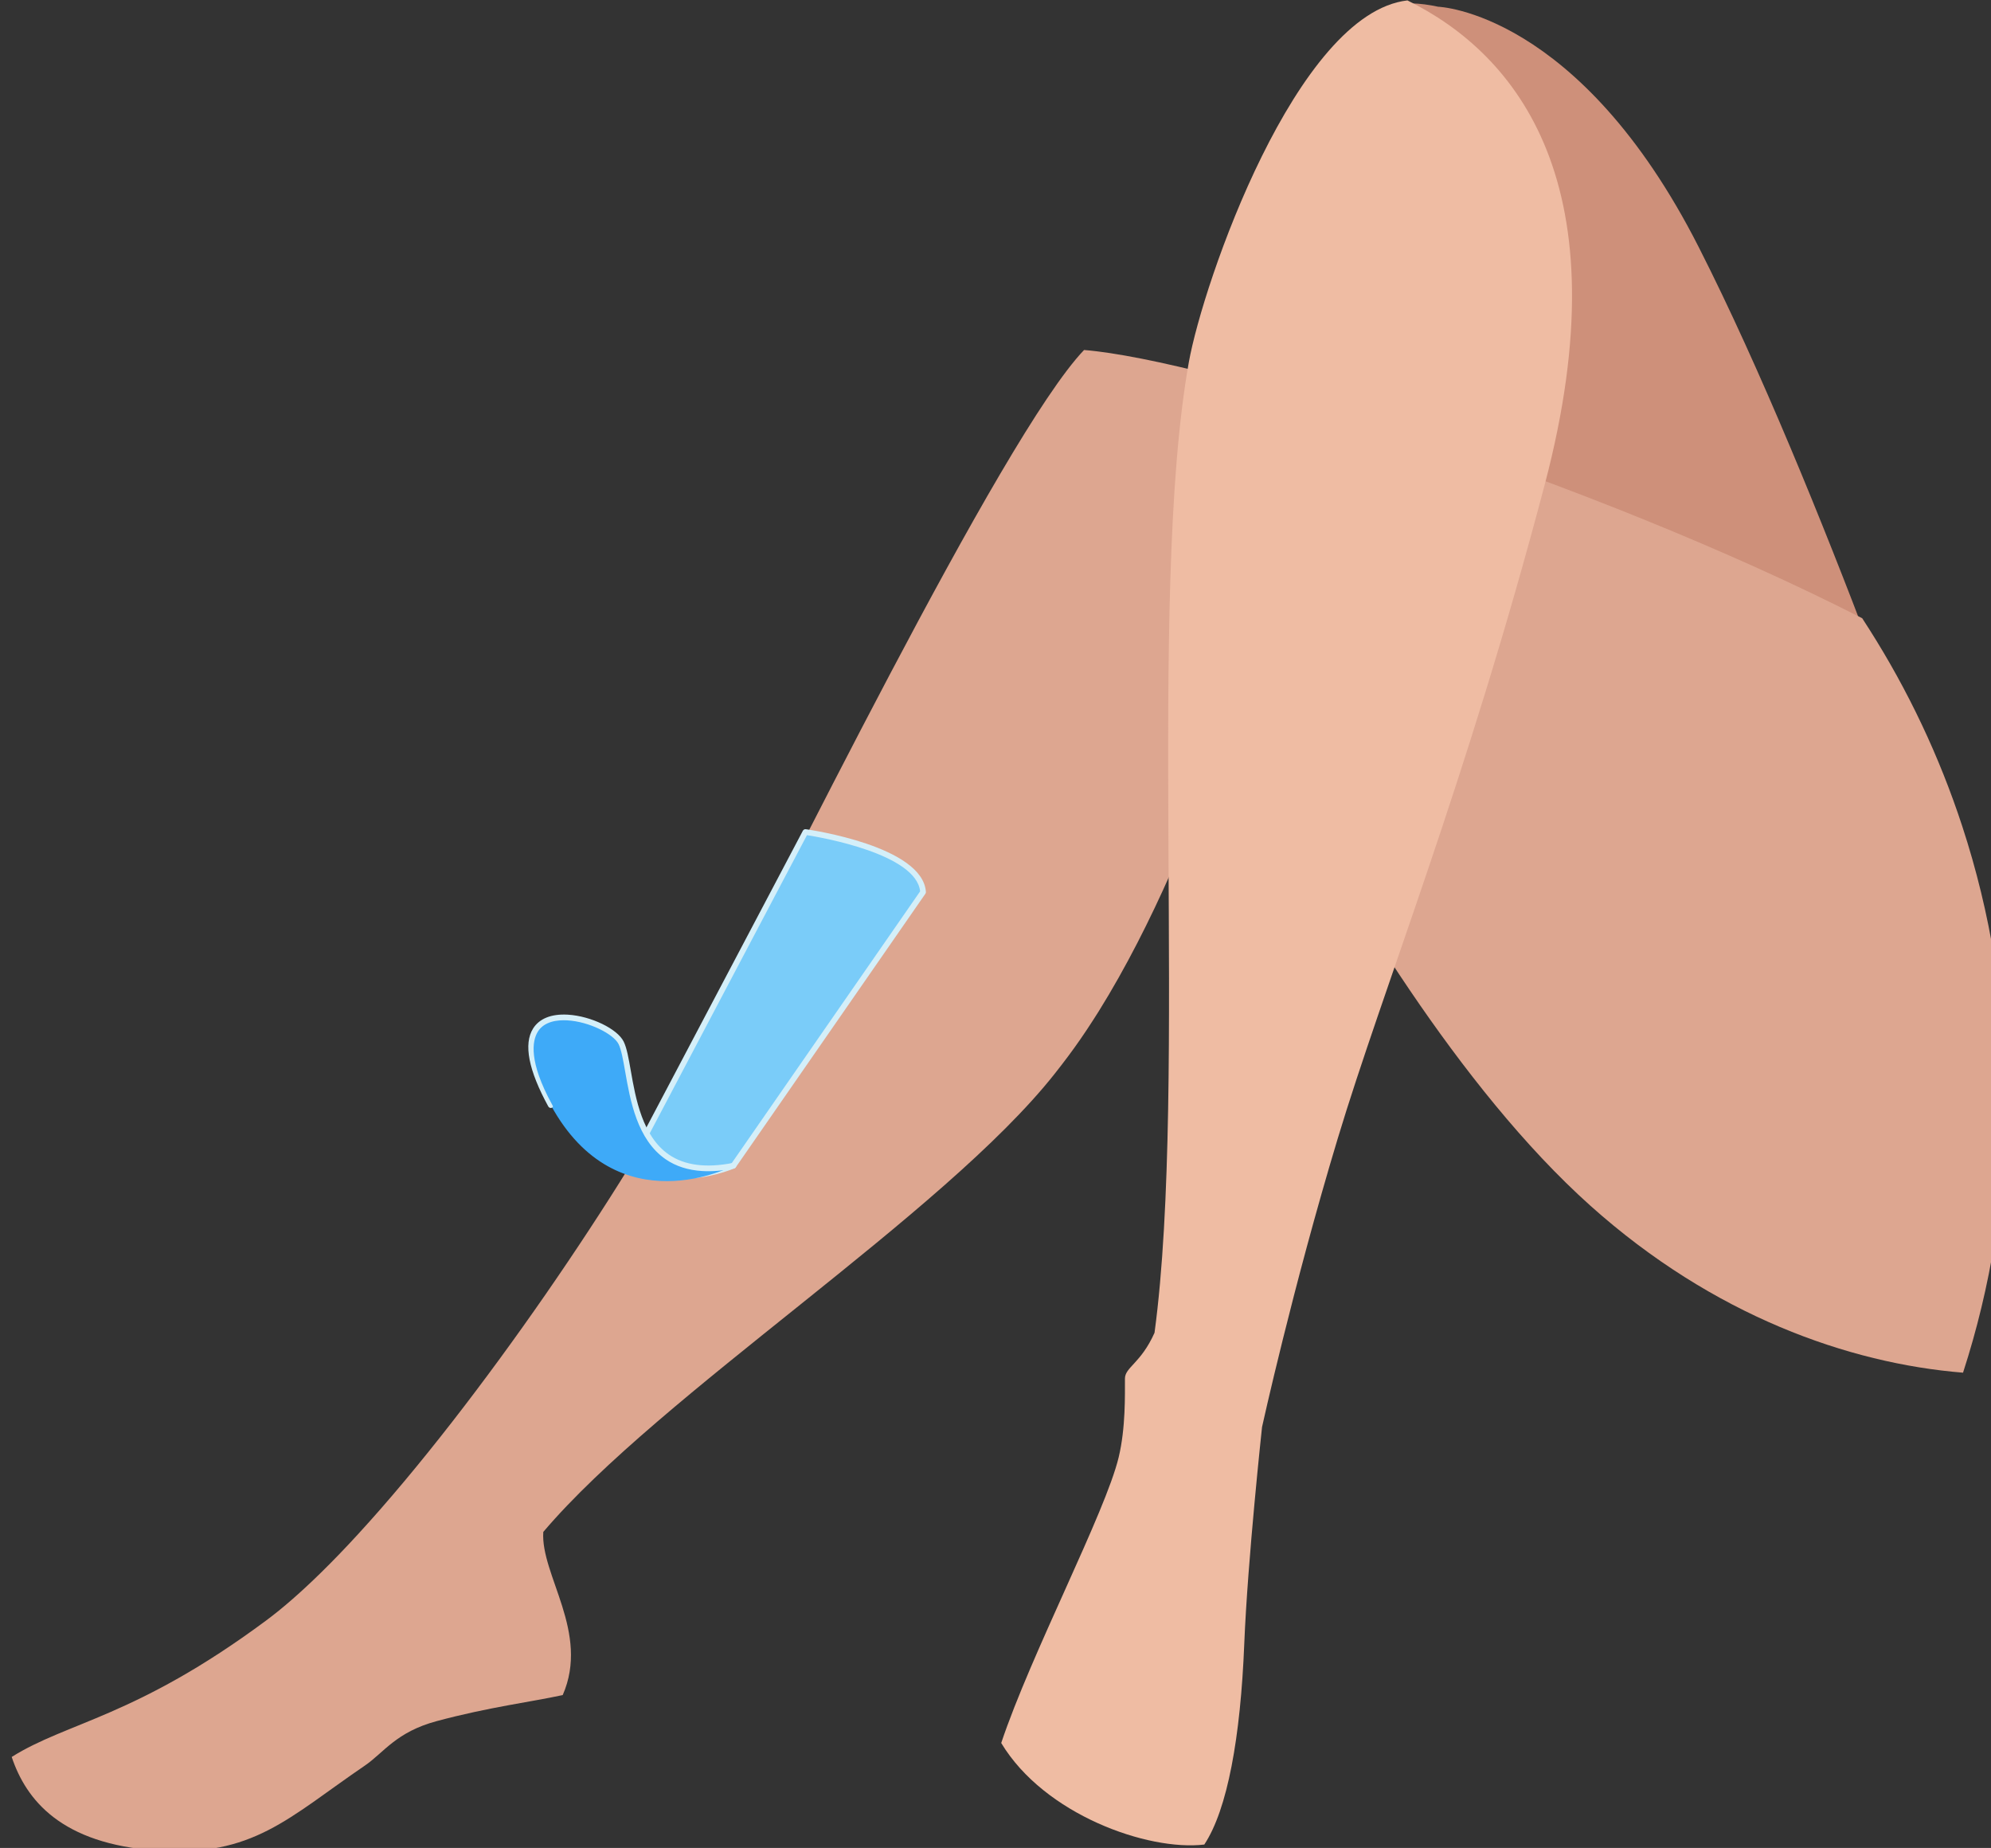 <?xml version="1.0" encoding="UTF-8" standalone="no"?>
<!-- Created with Inkscape (http://www.inkscape.org/) -->

<svg
   width="188.548mm"
   height="174.967mm"
   viewBox="0 0 188.548 174.967"
   version="1.1"
   id="svg5"
   xml:space="preserve"
   inkscape:version="1.2.2 (732a01da63, 2022-12-09)"
   sodipodi:docname="piernas2.svg"
   xmlns:inkscape="http://www.inkscape.org/namespaces/inkscape"
   xmlns:sodipodi="http://sodipodi.sourceforge.net/DTD/sodipodi-0.dtd"
   xmlns="http://www.w3.org/2000/svg"
   xmlns:svg="http://www.w3.org/2000/svg"><rect x="0" y="0" width="188.548" height="174.967" fill="#333333" stroke="none"/><sodipodi:namedview
     id="namedview7"
     pagecolor="#ffffff"
     bordercolor="#000000"
     borderopacity="0.25"
     inkscape:showpageshadow="2"
     inkscape:pageopacity="0.0"
     inkscape:pagecheckerboard="0"
     inkscape:deskcolor="#d1d1d1"
     inkscape:document-units="mm"
     showgrid="false"
     inkscape:zoom="0.34709043"
     inkscape:cx="246.3335"
     inkscape:cy="674.1759"
     inkscape:window-width="1366"
     inkscape:window-height="705"
     inkscape:window-x="-8"
     inkscape:window-y="-8"
     inkscape:window-maximized="1"
     inkscape:current-layer="g2981" /><defs
     id="defs2"><clipPath
       clipPathUnits="userSpaceOnUse"
       id="clipPath1556"><g
         id="g1756">
	<g
   id="g1574">
		<g
   id="g1572">
			
				<path
   style="fill:none;stroke:#000000;stroke-width:3.285;stroke-linecap:round;stroke-linejoin:round;stroke-miterlimit:10"
   d="m 113.328,592.197 c 12.478,-13.046 30.059,-21.171 49.537,-21.171 37.853,0 68.538,30.975 68.538,68.829 0,0.192 0.002,-0.192 0,0 0.002,0.193 0,-0.194 0,0 0,37.853 -30.685,68.831 -68.538,68.831 -18.12,0 -34.599,-7.032 -46.854,-18.516"
   id="path1558" />
			
				<path
   style="fill:none;stroke:#000000;stroke-width:3.285;stroke-linecap:round;stroke-linejoin:round;stroke-miterlimit:10"
   d="m 205.69,606.985 c 7.163,9.17 11.434,20.712 11.434,33.211 0,0.151 0.001,-0.15 0,0 0.001,0.151 0,-0.152 0,0 0,18.473 -9.33,34.854 -23.535,44.58"
   id="path1560" />
			
				<path
   style="fill:none;stroke:#000000;stroke-width:3.285;stroke-linecap:round;stroke-linejoin:round;stroke-miterlimit:10"
   d="m 167.909,678.609 c 8.677,8.14 15.043,14.112 15.043,14.112"
   id="path1562" />
			
				<path
   style="fill:none;stroke:#000000;stroke-width:3.285;stroke-linecap:round;stroke-linejoin:round;stroke-miterlimit:10"
   d="m 130.696,598.894 c 0,0 34.057,31.949 51.989,48.77"
   id="path1564" />
			
				<line
   style="fill:none;stroke:#000000;stroke-width:3.285;stroke-linecap:round;stroke-linejoin:round;stroke-miterlimit:10"
   x1="202.766"
   y1="632.695"
   x2="140.021"
   y2="691.555"
   id="line1566" />
			
				<path
   style="fill:none;stroke:#000000;stroke-width:3.285;stroke-linecap:round;stroke-linejoin:round;stroke-miterlimit:10"
   d="m 195.266,601.267 c -7.169,6.725 -18.404,17.265 -28.877,27.089"
   id="path1568" />
			
				<path
   style="fill:none;stroke:#000000;stroke-width:3.285;stroke-linecap:round;stroke-linejoin:round;stroke-miterlimit:10"
   d="m 122.428,647.11 c -0.204,0.243 0.207,-0.241 0,0 -40.393,47.217 47.217,40.393 0,0 -47.217,-40.393 -40.393,47.217 0,0 0.205,-0.24 -0.207,0.238 0,0 v 0 c 0.204,-0.243 -0.206,0.242 0,0 40.394,-47.217 -47.217,-40.393 0,0 47.217,40.393 40.394,-47.217 0,0 -0.205,0.24 0.207,-0.238 0,0 z"
   id="path1570" />
		</g>
	</g>
	<g
   id="g1588">
		<g
   id="g1586">
			
				<path
   style="fill:none;stroke:#000000;stroke-width:3.396;stroke-linecap:round;stroke-linejoin:round;stroke-miterlimit:10"
   d="m 820.899,398.07 c 0.003,0.198 0.004,0.395 0.004,0.593 0,0 1.832,34.593 -40.426,38.755 l -4.234,-0.076 c -9.332,-1.01 -16.474,-3.521 -21.939,-6.808"
   id="path1576" />
			
				<path
   style="fill:none;stroke:#000000;stroke-width:3.396;stroke-linecap:round;stroke-linejoin:round;stroke-miterlimit:10"
   d="m 686.117,400.918 c 0.454,7.747 4.685,32.983 40.387,36.5 l 4.234,-0.076 c 41.498,-4.49 39.688,-38.679 39.688,-38.679 0,-14.402 -7.845,-29.463 -16.935,-42.487 -9.09,13.024 -16.935,28.085 -16.935,42.487 0,0 -0.325,6.132 2.453,13.544"
   id="path1578" />
			<g
   id="g1584">
				
					<path
   style="fill:none;stroke:#000000;stroke-width:3.396;stroke-linecap:round;stroke-linejoin:round;stroke-miterlimit:10"
   d="m 771.813,435.788 c 32.248,-8.041 30.446,-37.124 30.446,-37.124 0,-30.941 -34.109,-64.927 -45.261,-75.212"
   id="path1580" />
				
					<path
   style="fill:none;stroke:#000000;stroke-width:3.396;stroke-linecap:round;stroke-linejoin:round;stroke-miterlimit:10"
   d="m 749.946,323.533 c -11.242,10.381 -45.173,44.27 -45.173,75.13 0,0 -1.901,30.684 33.15,37.732"
   id="path1582" />
			</g>
		</g>
	</g>
	<g
   id="g1594">
		
			<path
   style="fill:none;stroke:#000000;stroke-width:2.685;stroke-linecap:round;stroke-linejoin:round;stroke-miterlimit:10"
   d="m 384.2,633.818 c 1.065,-13.888 15.156,-23.32 22.505,-34.037 7.582,-11.057 11.494,-27.516 23.577,-33.323 11.713,-5.629 26.855,1.429 40.743,2.494 13.888,1.065 29.93,-3.601 40.647,3.748 11.057,7.582 12.414,24.444 18.22,36.528 5.629,11.712 18.116,23.182 17.051,37.071 -1.065,13.888 -15.156,23.32 -22.505,34.037 -7.581,11.057 -11.494,27.516 -23.577,33.323 -11.713,5.629 -26.855,-1.429 -40.743,-2.494 -13.888,-1.065 -29.93,3.601 -40.647,-3.748 -11.057,-7.581 -12.413,-24.444 -18.22,-36.528 -5.628,-11.712 -18.116,-23.182 -17.051,-37.071 z"
   id="path1590" />
		
			<path
   style="fill:none;stroke:#000000;stroke-width:2.685;stroke-linecap:round;stroke-linejoin:round;stroke-miterlimit:10"
   d="m 393.295,618.878 c 3.595,-12.267 18.736,-17.632 27.37,-25.858 8.907,-8.487 15.153,-23.239 27.105,-26.156 11.585,-2.828 23.82,7.203 36.087,10.798 12.267,3.595 27.981,1.754 36.207,10.388 8.487,8.907 5.783,24.697 8.701,36.649 2.828,11.585 12.679,24.273 9.085,36.54 -3.595,12.267 -18.736,17.632 -27.37,25.858 -8.907,8.487 -15.154,23.239 -27.105,26.156 -11.585,2.828 -23.82,-7.203 -36.087,-10.798 -12.267,-3.595 -27.981,-1.754 -36.207,-10.388 -8.487,-8.907 -5.783,-24.697 -8.701,-36.649 -2.829,-11.584 -12.68,-24.273 -9.085,-36.54 z"
   id="path1592" />
	</g>
	<g
   id="g1618">
		<g
   id="g1616">
			<g
   id="g1598">
				
					<path
   style="fill:none;stroke:#000000;stroke-width:3.128;stroke-linecap:round;stroke-linejoin:round;stroke-miterlimit:10"
   d="m 1009.433,595.466 c 0,0 -5.496,38.085 34.069,50.391 3.321,-41.302 -34.069,-50.391 -34.069,-50.391 z"
   id="path1596" />
			</g>
			<g
   id="g1602">
				
					<path
   style="fill:none;stroke:#000000;stroke-width:3.128;stroke-linecap:round;stroke-linejoin:round;stroke-miterlimit:10"
   d="m 1076.67,705.271 v 0 c 0,0 30.552,-13.907 34.878,-55.891 v 0 c 4.326,-41.984 -22.747,-61.829 -22.747,-61.829 v 0 c 0,0 -30.552,13.907 -34.878,55.891 v 0 c -0.606,5.883 -0.596,11.331 -0.13,16.351"
   id="path1600" />
			</g>
			<g
   id="g1606">
				
					<path
   style="fill:none;stroke:#000000;stroke-width:3.128;stroke-linecap:round;stroke-linejoin:round;stroke-miterlimit:10"
   d="m 1085.592,699.717 c 0,0 -7.059,-32.817 -47.15,-46.013 v 0 c -40.091,-13.196 -65.261,9.013 -65.261,9.013 v 0 c 0,0 7.059,32.817 47.15,46.013 v 0 c 40.09,13.196 65.261,-9.013 65.261,-9.013 z"
   id="path1604" />
			</g>
			
				<line
   style="fill:none;stroke:#000000;stroke-width:3.128;stroke-linecap:round;stroke-linejoin:round;stroke-miterlimit:10"
   x1="1084.598"
   y1="699.074"
   x2="1083.77"
   y2="631.213"
   id="line1608" />
			
				<line
   style="fill:none;stroke:#000000;stroke-width:3.128;stroke-linecap:round;stroke-linejoin:round;stroke-miterlimit:10"
   x1="1082.942"
   y1="698.247"
   x2="1014.253"
   y2="677.557"
   id="line1610" />
			
				<path
   style="fill:none;stroke:#000000;stroke-width:3.128;stroke-linecap:round;stroke-linejoin:round;stroke-miterlimit:10"
   d="m 967.426,653.156 c -0.77,-4.257 -1.172,-8.643 -1.172,-13.122 0,-21.717 9.452,-41.227 24.467,-54.639"
   id="path1612" />
			
				<path
   style="fill:none;stroke:#000000;stroke-width:3.128;stroke-linecap:round;stroke-linejoin:round;stroke-miterlimit:10"
   d="m 1003.422,576.278 c 10.648,-6.037 22.958,-9.484 36.073,-9.484 15.25,0 29.412,4.661 41.138,12.636"
   id="path1614" />
		</g>
	</g>
	<g
   id="g1636">
		<g
   id="g1634">
			
				<path
   style="fill:none;stroke:#000000;stroke-width:2.737;stroke-linecap:round;stroke-linejoin:round;stroke-miterlimit:10"
   d="m 152.204,200.65 c -2.54,0.38 -5.14,0.577 -7.786,0.577 -28.795,0 -52.137,-23.563 -52.137,-52.358 0,-0.146 -0.001,0.146 0,0 -0.001,-0.147 0,0.147 0,0 0,-28.795 23.342,-52.36 52.137,-52.36 28.795,0 52.138,23.343 52.138,52.138 0,0.146 -0.001,0.293 -0.002,0.439 v -0.439 c 0.001,0.147 0.002,0.294 0.002,0.442 0,18.483 -9.618,34.72 -24.122,43.979"
   id="path1620" />
			
				<line
   style="fill:none;stroke:#000000;stroke-width:2.737;stroke-linecap:round;stroke-linejoin:round;stroke-miterlimit:10"
   x1="145.925"
   y1="146.363"
   x2="170.556"
   y2="167.345"
   id="line1622" />
			
				<path
   style="fill:none;stroke:#000000;stroke-width:2.737;stroke-linecap:round;stroke-linejoin:round;stroke-miterlimit:10"
   d="m 150.573,125.335 c 0,0 8.842,6.928 19.983,17.379"
   id="path1624" />
			
				<line
   style="fill:none;stroke:#000000;stroke-width:2.737;stroke-linecap:round;stroke-linejoin:round;stroke-miterlimit:10"
   x1="195.187"
   y1="146.363"
   x2="170.556"
   y2="167.345"
   id="line1626" />
			
				<path
   style="fill:none;stroke:#000000;stroke-width:2.737;stroke-linecap:round;stroke-linejoin:round;stroke-miterlimit:10"
   d="m 190.539,125.335 c 0,0 -8.842,6.928 -19.983,17.379"
   id="path1628" />
			
				<path
   style="fill:none;stroke:#000000;stroke-width:2.737;stroke-linecap:round;stroke-linejoin:round;stroke-miterlimit:10"
   d="m 189.28,97.07 c 2.493,-0.369 5.044,-0.561 7.639,-0.561 28.795,0 52.138,23.343 52.138,52.138 0,0.146 -10e-4,0.293 -0.002,0.439 v -0.439 c 0.001,0.147 0.002,0.294 0.002,0.442 0,28.795 -23.343,52.138 -52.138,52.138 -28.795,0 -52.137,-23.563 -52.137,-52.358 0,-0.146 -0.001,0.146 0,0 -0.001,-0.147 0,0.147 0,0 0,-19.005 10.168,-35.732 25.361,-44.909"
   id="path1630" />
			
				<line
   style="fill:none;stroke:#000000;stroke-width:2.737;stroke-linecap:round;stroke-linejoin:round;stroke-miterlimit:10"
   x1="170.556"
   y1="104.398"
   x2="170.556"
   y2="192.888"
   id="line1632" />
		</g>
	</g>
	<g
   id="g1664">
		<g
   id="g1662">
			
				<path
   style="fill:none;stroke:#000000;stroke-width:3.15;stroke-linecap:round;stroke-linejoin:round;stroke-miterlimit:10"
   d="m 814.809,173.229 c 2.618,-6.796 4.056,-14.176 4.056,-21.895 0,-8.704 -1.827,-16.979 -5.114,-24.469"
   id="path1638" />
			
				<path
   style="fill:none;stroke:#000000;stroke-width:3.15;stroke-linecap:round;stroke-linejoin:round;stroke-miterlimit:10"
   d="m 756.602,149.32 c 0.034,-0.001 0.068,-0.002 0.102,-0.003 0.01,-0.292 0.009,-0.587 0.022,-0.878 -0.049,-0.001 -0.098,-0.003 -0.146,-0.004 0.013,0.295 0.013,0.591 0.022,0.885 z"
   id="path1640" />
			
				<path
   style="fill:none;stroke:#000000;stroke-width:3.15;stroke-linecap:round;stroke-linejoin:round;stroke-miterlimit:10"
   d="m 756.653,151.334 c 0,-0.676 0.029,-1.346 0.051,-2.017 -0.034,0.001 -0.068,0.002 -0.102,0.003 0.022,0.67 0.051,1.339 0.051,2.014 z"
   id="path1642" />
			
				<path
   style="fill:none;stroke:#000000;stroke-width:3.15;stroke-linecap:round;stroke-linejoin:round;stroke-miterlimit:10"
   d="m 756.409,148.433 c -21.359,-0.507 -39.998,-11.982 -50.491,-29.023 -5.243,-8.516 -8.453,-18.415 -8.949,-29.027 10.874,0.228 21.046,3.293 29.805,8.499 11.22,6.669 20.119,16.831 25.194,28.989 0,0 -25.033,8.014 -39.733,-20.685"
   id="path1644" />
			
				<path
   style="fill:none;stroke:#000000;stroke-width:3.15;stroke-linecap:round;stroke-linejoin:round;stroke-miterlimit:10"
   d="m 817.638,90.35 c -10.859,0 -21.047,2.851 -29.878,7.826 -17.772,10.011 -30.023,28.663 -31.033,50.264 0.385,0.007 0.767,0.029 1.155,0.029 21.975,0 41.228,-11.627 51.962,-29.06 5.244,-8.517 8.453,-18.418 8.949,-29.031 -0.386,-0.006 -0.768,-0.028 -1.155,-0.028 z"
   id="path1646" />
			
				<path
   style="fill:none;stroke:#000000;stroke-width:3.15;stroke-linecap:round;stroke-linejoin:round;stroke-miterlimit:10"
   d="m 756.602,149.665 c 0.034,0.001 0.068,0.002 0.102,0.003 0.01,0.292 0.009,0.587 0.022,0.878 -0.049,0.001 -0.098,0.003 -0.146,0.004 0.013,-0.294 0.013,-0.591 0.022,-0.885 z"
   id="path1648" />
			
				<path
   style="fill:none;stroke:#000000;stroke-width:3.15;stroke-linecap:round;stroke-linejoin:round;stroke-miterlimit:10"
   d="m 756.653,147.651 c 0,0.676 0.029,1.346 0.051,2.017 -0.034,-0.001 -0.068,-0.002 -0.102,-0.003 0.022,-0.67 0.051,-1.339 0.051,-2.014 z"
   id="path1650" />
			
				<path
   style="fill:none;stroke:#000000;stroke-width:3.15;stroke-linecap:round;stroke-linejoin:round;stroke-miterlimit:10"
   d="m 705.919,179.576 c -5.243,8.516 -8.453,18.415 -8.949,29.027 10.874,-0.228 21.046,-3.293 29.805,-8.499 17.107,-10.167 28.818,-28.455 29.805,-49.555 -21.431,0.45 -40.141,11.94 -50.661,29.027 z"
   id="path1652" />
			
				<path
   style="fill:none;stroke:#000000;stroke-width:3.15;stroke-linecap:round;stroke-linejoin:round;stroke-miterlimit:10"
   d="m 760.813,169.812 c 5.146,13.178 14.745,24.124 26.947,30.997 8.832,4.975 19.019,7.826 29.878,7.826 0.387,0 0.769,-0.022 1.155,-0.029 -0.496,-10.613 -3.706,-20.514 -8.949,-29.031 -10.734,-17.433 -29.987,-29.06 -51.962,-29.06 -0.131,0 -0.262,0.003 -0.393,0.006"
   id="path1654" />
			
				<path
   style="fill:none;stroke:#000000;stroke-width:3.15;stroke-linecap:round;stroke-linejoin:round;stroke-miterlimit:10"
   d="m 700.75,173.229 c -2.618,-6.796 -4.057,-14.176 -4.057,-21.895 0,-8.704 1.827,-16.979 5.114,-24.469"
   id="path1656" />
			
				<path
   style="fill:none;stroke:#000000;stroke-width:3.15;stroke-linecap:round;stroke-linejoin:round;stroke-miterlimit:10"
   d="m 734.598,93.018 c 6.795,-2.618 14.176,-4.056 21.895,-4.056 8.704,0 16.979,1.827 24.469,5.114"
   id="path1658" />
			
				<path
   style="fill:none;stroke:#000000;stroke-width:3.15;stroke-linecap:round;stroke-linejoin:round;stroke-miterlimit:10"
   d="m 734.598,207.077 c 6.795,2.618 14.176,4.057 21.895,4.057 8.704,0 16.979,-1.827 24.469,-5.114"
   id="path1660" />
		</g>
	</g>
	<g
   id="g1682">
		<g
   id="g1680">
			
				<path
   style="fill:none;stroke:#000000;stroke-width:3.508;stroke-linecap:round;stroke-linejoin:round;stroke-miterlimit:10"
   d="m 468.837,408.225 c 10.762,-15.994 31.014,-25.358 60.134,-27.268"
   id="path1666" />
			
				<path
   style="fill:none;stroke:#000000;stroke-width:3.508;stroke-linecap:round;stroke-linejoin:round;stroke-miterlimit:10"
   d="m 464.186,313.102 c -69.728,0 -66.902,67.844 -66.902,67.844 101.703,21.672 65.928,78.209 65.928,78.209 0,0 -11.339,-17.903 -0.386,-39.78"
   id="path1668" />
			
				<path
   style="fill:none;stroke:#000000;stroke-width:3.508;stroke-linecap:round;stroke-linejoin:round;stroke-miterlimit:10"
   d="m 528.328,369.14 c -2.8,-19.435 -14.872,-56.038 -66.089,-56.038"
   id="path1670" />
			
				<line
   style="fill:none;stroke:#000000;stroke-width:3.508;stroke-linecap:round;stroke-linejoin:round;stroke-miterlimit:10"
   x1="463.182"
   y1="400.734"
   x2="463.182"
   y2="313.102"
   id="line1672" />
			
				<line
   style="fill:none;stroke:#000000;stroke-width:3.508;stroke-linecap:round;stroke-linejoin:round;stroke-miterlimit:10"
   x1="464.186"
   y1="372.465"
   x2="520.723"
   y2="349.851"
   id="line1674" />
			
				<line
   style="fill:none;stroke:#000000;stroke-width:3.508;stroke-linecap:round;stroke-linejoin:round;stroke-miterlimit:10"
   x1="463.244"
   y1="355.504"
   x2="412.299"
   y2="335.717"
   id="line1676" />
			
				<line
   style="fill:none;stroke:#000000;stroke-width:3.508;stroke-linecap:round;stroke-linejoin:round;stroke-miterlimit:10"
   x1="463.182"
   y1="388.484"
   x2="399.169"
   y2="364.927"
   id="line1678" />
		</g>
	</g>
	<g
   id="g1694">
		<g
   id="g1692">
			<g
   id="g1688">
				
					<path
   style="fill:none;stroke:#000000;stroke-width:3.481;stroke-linecap:round;stroke-linejoin:round;stroke-miterlimit:10"
   d="m 694.492,608.985 c 106.461,19.805 64.386,95.781 64.386,95.781 0,0 -17.08,-19.012 -0.377,-58.232"
   id="path1684" />
				
					<path
   style="fill:none;stroke:#000000;stroke-width:3.481;stroke-linecap:round;stroke-linejoin:round;stroke-miterlimit:10"
   d="m 766.808,632.339 c 10.888,-13.486 29.556,-21.462 55.532,-23.304"
   id="path1686" />
			</g>
			
				<circle
   transform="matrix(0.924,-0.383,0.383,0.924,-170.911,335.713)"
   style="fill:none;stroke:#000000;stroke-width:3.481;stroke-linecap:round;stroke-linejoin:round;stroke-miterlimit:10"
   cx="758.416"
   cy="597.471"
   id="circle1690"
   r="15.632" />
		</g>
	</g>
	<g
   id="g1702">
		<g
   id="g1700">
			
				<path
   style="fill:none;stroke:#000000;stroke-width:3.949;stroke-linecap:round;stroke-linejoin:round;stroke-miterlimit:10"
   d="m 1008.847,401.57 c 11.519,13.788 26.34,18.892 37.228,22.19 10.888,3.298 22.859,19.464 22.859,19.464 v 0 c 0,0 -13.779,-14.655 -15.088,-25.956 -1.309,-11.301 -3.695,-26.793 -15.214,-40.581 v 0 c -11.519,-13.788 -26.34,-18.891 -37.228,-22.19 -10.888,-3.298 -22.859,-19.464 -22.859,-19.464 v 0 c 0,0 13.779,14.655 15.087,25.956 1.309,11.301 3.695,26.793 15.215,40.581"
   id="path1696" />
			
				<path
   style="fill:none;stroke:#000000;stroke-width:3.949;stroke-linecap:round;stroke-linejoin:round;stroke-miterlimit:10"
   d="m 1080.02,401.57 c -11.519,13.788 -26.34,18.892 -37.228,22.19 -10.888,3.298 -22.859,19.464 -22.859,19.464 v 0 c 0,0 13.779,-14.655 15.088,-25.956 1.309,-11.301 3.695,-26.793 15.214,-40.581 v 0 c 11.52,-13.788 26.34,-18.891 37.228,-22.19 10.888,-3.298 22.859,-19.464 22.859,-19.464 v 0 c 0,0 -13.779,14.655 -15.087,25.956 -1.309,11.301 -3.695,26.793 -15.215,40.581"
   id="path1698" />
		</g>
	</g>
	<g
   id="g1714">
		<g
   id="g1712">
			
				<path
   style="fill:none;stroke:#000000;stroke-width:3.349;stroke-linecap:round;stroke-linejoin:round;stroke-miterlimit:10"
   d="M 526.172,168.003 C 419.987,140.076 464.241,80.028 464.241,80.028 c 0,0 16.429,17.462 0.363,53.486"
   id="path1704" />
			
				<path
   style="fill:none;stroke:#000000;stroke-width:3.349;stroke-linecap:round;stroke-linejoin:round;stroke-miterlimit:10"
   d="m 458.953,143.525 c -10.022,14.223 -28.797,22.607 -55.755,24.432"
   id="path1706" />
			
				<path
   style="fill:none;stroke:#000000;stroke-width:3.349;stroke-linecap:round;stroke-linejoin:round;stroke-miterlimit:10"
   d="m 465.721,197.604 c 14.517,9.244 32.193,10.074 47.035,3.509 7.632,-3.376 14.505,-8.711 19.818,-15.86 -7.318,-4.705 -15.449,-7.261 -23.622,-7.803 -16.398,-1.087 -32.946,5.948 -43.417,20.038 -0.024,0.032 -0.048,0.064 -0.072,0.096 z"
   id="path1708" />
			
				<path
   style="fill:none;stroke:#000000;stroke-width:3.349;stroke-linecap:round;stroke-linejoin:round;stroke-miterlimit:10"
   d="m 465.422,197.604 c -14.517,9.244 -32.193,10.074 -47.035,3.509 -7.632,-3.376 -14.505,-8.711 -19.818,-15.86 7.318,-4.705 15.449,-7.261 23.621,-7.803 16.398,-1.087 32.946,5.948 43.417,20.038 0.024,0.032 0.048,0.064 0.072,0.096 z"
   id="path1710" />
		</g>
	</g>
	<g
   id="g1734">
		<g
   id="g1732">
			<path
   d="m 120.443,429.82 c 0,0 30.482,-1.452 34.111,-34.111 -32.659,3.63 -34.111,34.111 -34.111,34.111 z"
   id="path1716" />
			<path
   d="m 218.8,429.82 c 0,0 -30.482,-1.452 -34.111,-34.111 32.659,3.63 34.111,34.111 34.111,34.111 z"
   id="path1718" />
			<path
   d="m 120.443,335.783 c 0,0 30.482,1.451 34.111,34.11 -32.659,-3.628 -34.111,-34.11 -34.111,-34.11 z"
   id="path1720" />
			<path
   d="m 218.8,335.783 c 0,0 -30.482,1.451 -34.111,34.11 32.659,-3.628 34.111,-34.11 34.111,-34.11 z"
   id="path1722" />
			
				<path
   style="fill:none;stroke:#000000;stroke-width:3.206;stroke-linecap:round;stroke-linejoin:round;stroke-miterlimit:10"
   d="m 129.346,393.421 c 9.083,0 15.867,-4.624 20.676,-8.186 4.809,-3.562 14.961,-2.89 14.961,-2.89 v 0 c 0,0 -10.152,0.672 -14.961,-2.89 -4.809,-3.562 -11.592,-8.186 -20.676,-8.186 v 0 c -9.083,0 -15.867,4.624 -20.675,8.186 -4.809,3.562 -14.961,2.89 -14.961,2.89 v 0 c 0,0 10.152,-0.672 14.961,2.89 4.808,3.562 11.592,8.186 20.675,8.186"
   id="path1724" />
			
				<path
   style="fill:none;stroke:#000000;stroke-width:3.206;stroke-linecap:round;stroke-linejoin:round;stroke-miterlimit:10"
   d="m 209.546,393.421 c 9.083,0 15.867,-4.624 20.676,-8.186 4.809,-3.562 14.96,-2.89 14.96,-2.89 v 0 c 0,0 -10.152,0.672 -14.96,-2.89 -4.809,-3.562 -11.592,-8.186 -20.676,-8.186 v 0 c -9.083,0 -15.867,4.624 -20.676,8.186 -4.809,3.562 -14.96,2.89 -14.96,2.89 v 0 c 0,0 10.152,-0.672 14.96,2.89 4.81,3.562 11.593,8.186 20.676,8.186"
   id="path1726" />
			
				<path
   style="fill:none;stroke:#000000;stroke-width:3.206;stroke-linecap:round;stroke-linejoin:round;stroke-miterlimit:10"
   d="m 169.569,314.233 c 0,0 -26.607,27.606 0,62.157 26.608,-34.551 0,-62.157 0,-62.157 z"
   id="path1728" />
			
				<path
   style="fill:none;stroke:#000000;stroke-width:3.206;stroke-linecap:round;stroke-linejoin:round;stroke-miterlimit:10"
   d="m 169.569,390.584 c 0,0 -26.607,27.606 0,62.157 26.608,-34.551 0,-62.157 0,-62.157 z"
   id="path1730" />
		</g>
	</g>
	<g
   id="g1754">
		<g
   id="g1744">
			
				<path
   style="fill:none;stroke:#000000;stroke-width:2.817;stroke-linecap:round;stroke-linejoin:round;stroke-miterlimit:10"
   d="m 1091.062,163.349 c -88.086,-22.538 -51.375,-70.998 -51.375,-70.998 0,0 13.629,14.093 0.301,43.165"
   id="path1736" />
			
				<path
   style="fill:none;stroke:#000000;stroke-width:2.817;stroke-linecap:round;stroke-linejoin:round;stroke-miterlimit:10"
   d="m 1034.892,144.146 c -8.41,11.144 -23.841,17.716 -45.844,19.166"
   id="path1738" />
			
				<path
   style="fill:none;stroke:#000000;stroke-width:2.817;stroke-linecap:round;stroke-linejoin:round;stroke-miterlimit:10"
   d="m 989.049,141.513 c 88.086,22.538 51.375,70.999 51.375,70.999 0,0 -13.629,-14.093 -0.301,-43.165"
   id="path1740" />
			
				<path
   style="fill:none;stroke:#000000;stroke-width:2.817;stroke-linecap:round;stroke-linejoin:round;stroke-miterlimit:10"
   d="m 1045.949,159.781 c 8.558,-10.577 23.733,-16.823 45.113,-18.231"
   id="path1742" />
		</g>
		
			<path
   style="fill:none;stroke:#000000;stroke-width:2.817;stroke-linecap:round;stroke-linejoin:round;stroke-miterlimit:10"
   d="m 978.321,185.337 c -5.76,-10.25 -9.045,-22.077 -9.045,-34.672 0,-11.137 2.568,-21.674 7.145,-31.051"
   id="path1746" />
		
			<path
   style="fill:none;stroke:#000000;stroke-width:2.817;stroke-linecap:round;stroke-linejoin:round;stroke-miterlimit:10"
   d="m 1103.887,119.613 c 4.577,9.377 7.146,19.915 7.146,31.052 0,12.594 -3.285,24.422 -9.045,34.672"
   id="path1748" />
		
			<path
   style="fill:none;stroke:#000000;stroke-width:2.817;stroke-linecap:round;stroke-linejoin:round;stroke-miterlimit:10"
   d="m 1006.525,88.831 c 10.25,-5.76 22.077,-9.045 34.672,-9.045 11.137,0 21.674,2.569 31.051,7.145"
   id="path1750" />
		
			<path
   style="fill:none;stroke:#000000;stroke-width:2.817;stroke-linecap:round;stroke-linejoin:round;stroke-miterlimit:10"
   d="m 1072.249,214.397 c -9.377,4.577 -19.915,7.146 -31.052,7.146 -12.594,0 -24.422,-3.285 -34.672,-9.045"
   id="path1752" />
	</g>
</g></clipPath></defs><g
     inkscape:label="Capa 1"
     inkscape:groupmode="layer"
     id="layer1"
     transform="translate(-651.5,-52.343)"><g
       id="g528"
       transform="matrix(0.265,0,0,0.265,-52.024,27.844)"><g
         id="g1882"
         transform="translate(449.825,182.596)"><g
           id="OBJECTS"
           transform="translate(-303.549,5.093)">
	
	
	
<g
   id="g3210"
   transform="translate(-710.43,-427.954)"><g
     id="g2981"
     transform="translate(2137.771,195.914)">
	
	<g
   id="g2951">
		<path
   style="fill:#ce907a"
   d="m 1595.13,139.205 c 0,0 50.32,1.637 93.149,85.95 44.236,87.083 89.823,222.301 89.823,222.301 h -89.823 c 10e-4,0 -201.904,-331.756 -93.149,-308.251 z"
   id="path2949" />
	</g>
	<g
   id="g2955">
		<path
   style="fill:#dda690"
   d="m 1797.994,530.041 c 0,33.924 -5.365,66.596 -15.297,97.205 -40.911,-3.316 -89.251,-20.392 -133.079,-59.581 -23.608,-21.103 -45.778,-49.278 -64.732,-77.24 -19.424,-28.645 -35.462,-57.034 -46.205,-77.326 -9.449,-17.801 -14.814,-29.37 -14.814,-29.37 0,0 -3.173,10.786 -9.036,26.909 -1.964,5.393 -4.226,11.399 -6.759,17.788 -2.59,6.489 -5.464,13.391 -8.609,20.492 -7.201,16.236 -15.838,33.512 -25.657,49.25 -0.669,1.053 -1.338,2.106 -2.006,3.145 -1.48,2.319 -3.003,4.582 -4.539,6.816 -2.704,3.913 -5.749,7.997 -9.107,12.238 -39.773,50.374 -140.948,114.452 -182.813,163.773 -1.039,15.326 16.72,35.931 6.945,58.288 -11.415,2.489 -26.259,4.274 -45.01,9.304 -14.586,3.913 -18.883,11.242 -25.699,15.895 -27.45,18.712 -39.93,32.701 -74.266,30.353 -34.337,-2.348 -46.803,-18.129 -51.94,-33.44 19.936,-12.537 44.298,-14.188 90.816,-48.667 6.09,-4.511 12.665,-10.288 19.566,-17.048 4.34,-4.24 8.808,-8.879 13.362,-13.846 43.615,-47.471 95.37,-124.356 119.689,-170.589 30.922,-58.741 110.268,-221.647 139.781,-252.54 43.899,3.514 181.917,46.717 278.083,95.839 0.868,1.324 1.722,2.633 2.547,3.97 13.832,21.786 25.045,45.394 33.213,70.368 10.102,30.848 15.566,63.791 15.566,98.014 z"
   id="path2953" />
	</g>
	<g
   id="g2959">
		<path
   style="fill:#efbca3"
   d="m 1493.771,612.987 c 12.021,-89.156 -2.846,-261.832 12.241,-346.672 5.078,-28.553 38.513,-124.816 78.136,-129.369 39.116,19.257 77.284,65.893 49.077,172.941 -28.207,107.048 -57.816,180.093 -73.996,233.734 -16.18,53.641 -27.037,103.044 -27.037,103.044 0,0 -5.15,47.503 -6.353,77.492 -1.337,33.35 -5.98,59.117 -14.281,71.686 -20.159,2.386 -57.157,-10.673 -72.573,-36.286 10.69,-31.975 37.247,-82.354 41.979,-102.101 2.524,-10.533 2.217,-22.37 2.236,-28.104 0.013,-4.06 5.705,-5.453 10.571,-16.365 z"
   id="path2957" />
	</g>
	<g
   id="g2969">
		<g
   id="g2963">
			<path
   style="fill:#7accf9"
   d="m 1411.056,455.537 -67.778,97.758 c 0,0 -29.518,12.357 -32.144,-9.487 l 57.873,-109.734 c 0,10e-4 40.968,5.774 42.049,21.463 z"
   id="path2961" />
		</g>
		<g
   id="g2967">
			<path
   style="fill:#d4eff9"
   d="m 1316.973,555.516 c -3.893,-2.267 -6.197,-6.165 -6.849,-11.586 -0.024,-0.205 0.014,-0.413 0.111,-0.596 l 57.873,-109.733 c 0.2,-0.38 0.61,-0.576 1.041,-0.532 1.706,0.239 41.797,6.074 42.922,22.4 0.016,0.23 -0.047,0.459 -0.179,0.65 l -67.778,97.758 c -0.111,0.159 -0.264,0.283 -0.443,0.357 -0.516,0.217 -9.832,4.053 -18.576,3.52 -2.881,-0.177 -5.7,-0.827 -8.122,-2.238 z m 93.037,-100.255 c -1.485,-13.361 -35.118,-19.227 -40.441,-20.071 l -57.385,108.808 c 0.618,4.591 2.573,7.872 5.81,9.76 8.254,4.81 22.491,-0.457 24.623,-1.292 z"
   id="path2965" />
		</g>
	</g>
	<g
   id="g2973">
		<path
   style="fill:#3eaaf8"
   d="m 1343.278,553.295 c 0,0 -41.415,21.928 -65.25,-21.642 -23.834,-43.569 20.296,-32.047 25.132,-22.242 4.836,9.806 0.923,51.683 40.118,43.884 z"
   id="path2971" />
	</g>
	<g
   id="g2979">
		<g
   id="g2977">
			<path
   style="fill:#d4eff9"
   d="m 1332.118,555.2 c 3.465,0.211 7.256,-0.091 11.359,-0.907 0.551,-0.11 0.908,-0.645 0.799,-1.195 -0.11,-0.552 -0.643,-0.915 -1.196,-0.799 -9.519,1.893 -17.2,0.897 -22.83,-2.957 -9.529,-6.528 -11.908,-20.106 -13.644,-30.021 -0.761,-4.345 -1.418,-8.099 -2.533,-10.358 -2.257,-4.576 -11.686,-9.125 -19.887,-9.625 -0.081,-0.005 -0.163,-0.01 -0.244,-0.015 -5.79,-0.298 -10.025,1.416 -12.247,4.954 -3.476,5.535 -1.645,14.911 5.441,27.865 0.27,0.49 0.887,0.677 1.381,0.403 0.493,-0.268 0.205,-0.667 -0.064,-1.161 -8.354,-15.27 -7.135,-22.68 -5.035,-26.025 2.282,-3.634 6.927,-4.185 10.42,-4.005 8.077,0.455 16.678,4.993 18.411,8.508 0.985,1.999 1.619,5.617 2.353,9.809 1.799,10.271 4.262,24.336 14.499,31.347 3.615,2.478 7.971,3.874 13.017,4.182 z"
   id="path2975" />
		</g>
	</g>
</g></g></g></g></g></g></svg>
